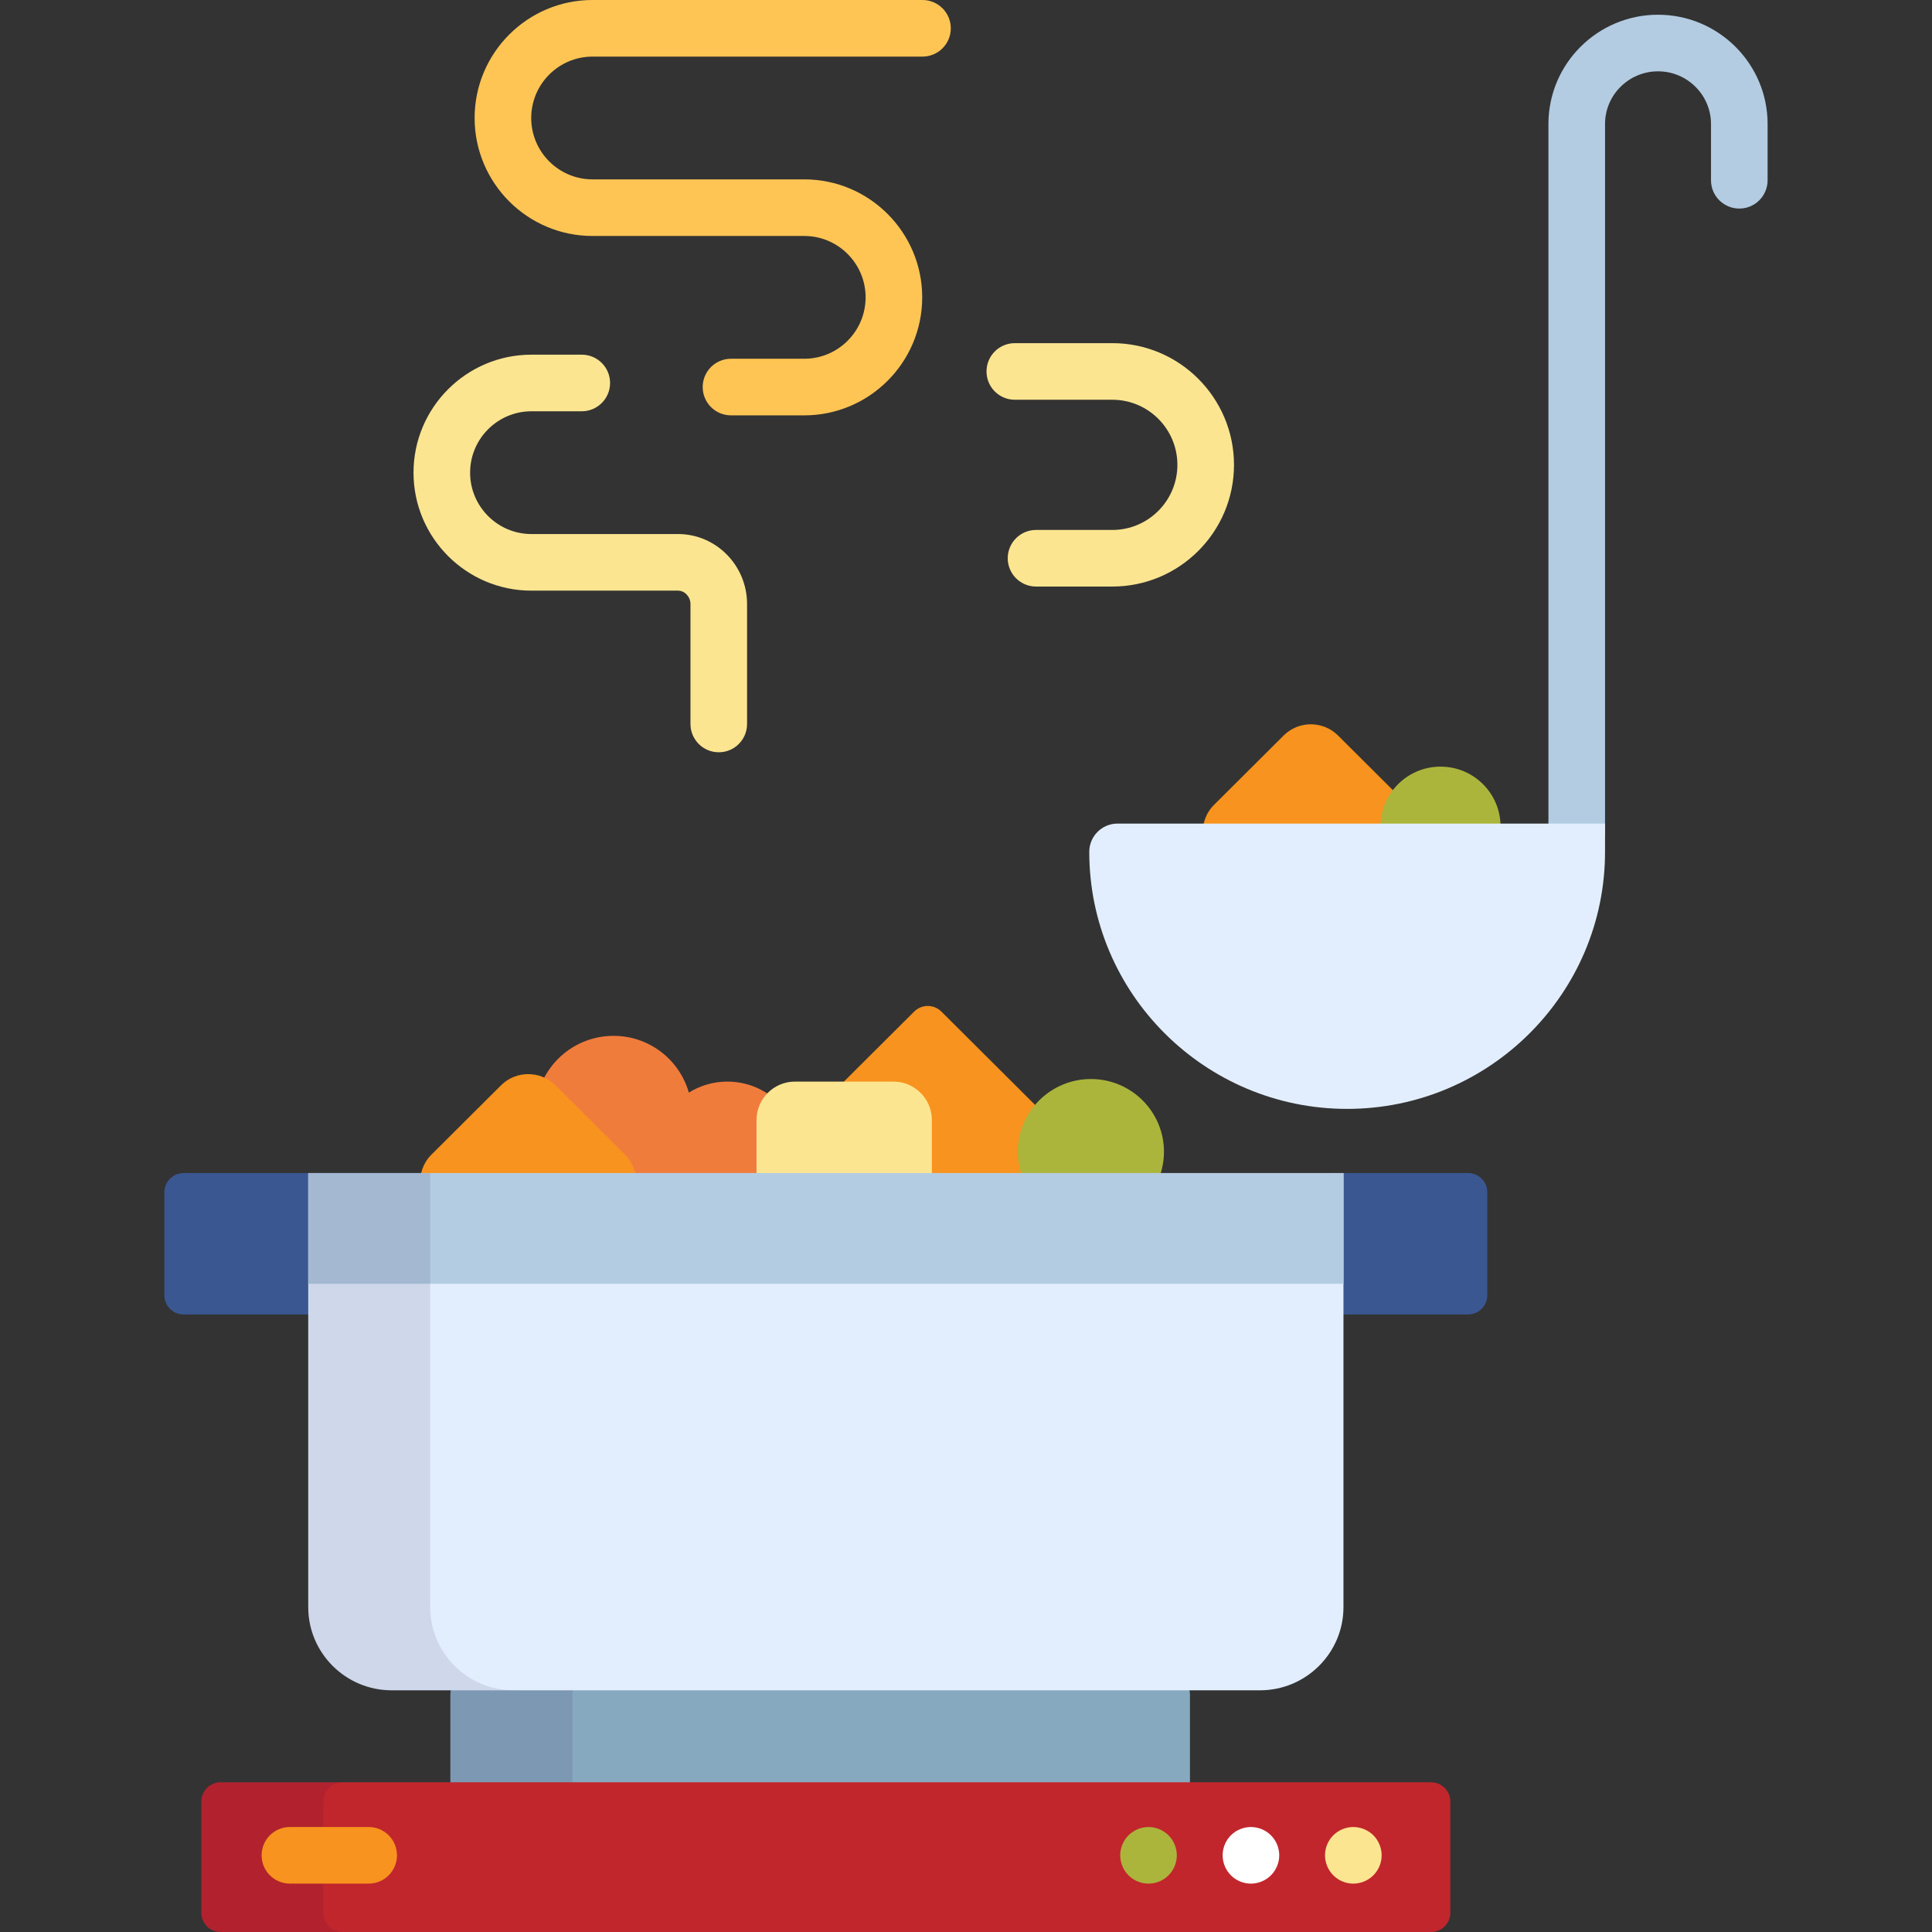 <?xml version="1.0" encoding="iso-8859-1"?>
<!-- Generator: Adobe Illustrator 19.0.0, SVG Export Plug-In . SVG Version: 6.00 Build 0)  -->
<svg version="1.1" id="Capa_1" xmlns="http://www.w3.org/2000/svg" xmlns:xlink="http://www.w3.org/1999/xlink" x="0px" y="0px"
	 viewBox="0 0 512 512" style="enable-background:new 0 0 512 512;" xml:space="preserve">
<rect x="0" y="0" width="512" height="512" fill="#333333" stroke="none"/>
<path style="fill:#F7931E;" d="M375.967,221.388c0.262-2.896-0.711-5.885-2.923-8.089l-18.466-18.396
	c-3.956-3.941-10.431-3.941-14.387,0l-18.466,18.396c-2.213,2.205-3.186,5.193-2.924,8.089H375.967z"/>
<path style="fill:#ABB53C;" d="M397.462,221.388c0.118-0.779,0.199-1.57,0.199-2.381c0-8.749-7.121-15.842-15.901-15.842
	c-8.782,0-15.902,7.093-15.902,15.842c0,0.812,0.081,1.603,0.199,2.381H397.462z"/>
<path style="fill:#B3CCE2;" d="M439.391,3.903c-16.014,0-29.041,12.992-29.041,28.961v188.524h15V32.864
	c0-7.698,6.299-13.961,14.041-13.961c7.743,0,14.042,6.263,14.042,13.961v14.907c0,4.142,3.357,7.5,7.5,7.5s7.5-3.358,7.5-7.5
	V32.864C468.433,16.895,455.404,3.903,439.391,3.903z"/>
<path style="fill:#FFC554;" d="M244.471,0h-87.45c-17.227,0-31.243,14.027-31.243,31.268s14.016,31.267,31.243,31.267h31.302h3.239
	h21.586c8.958,0,16.246,7.298,16.246,16.269s-7.288,16.269-16.246,16.269H193.72c-4.143,0-7.5,3.358-7.5,7.5s3.357,7.5,7.5,7.5
	h19.428c17.229,0,31.246-14.027,31.246-31.269s-14.017-31.269-31.246-31.269h-21.586h-3.239H157.02
	c-8.956,0-16.243-7.297-16.243-16.267S148.064,15,157.02,15h87.45c4.143,0,7.5-3.358,7.5-7.5S248.613,0,244.471,0z"/>
<g>
	<path style="fill:#FCE591;" d="M179.686,141.528h-4.315h-6.477h-28.062c-8.959,0-16.247-7.298-16.247-16.268
		s7.288-16.267,16.247-16.267h13.346c4.143,0,7.5-3.358,7.5-7.5s-3.357-7.5-7.5-7.5h-13.346c-17.229,0-31.247,14.026-31.247,31.267
		s14.018,31.268,31.247,31.268h28.062h6.477h4.315c1.785,0,3.294,1.622,3.294,3.542v31.791c0,4.142,3.357,7.5,7.5,7.5
		s7.5-3.358,7.5-7.5V160.07C197.98,149.846,189.773,141.528,179.686,141.528z"/>
	<path style="fill:#FCE591;" d="M294.794,155.442H274.56c-4.142,0-7.5-3.358-7.5-7.5s3.358-7.5,7.5-7.5h20.233
		c9.499,0,17.228-7.739,17.228-17.252s-7.729-17.251-17.228-17.251h-25.856c-4.143,0-7.5-3.358-7.5-7.5s3.357-7.5,7.5-7.5h25.856
		c17.771,0,32.228,14.468,32.228,32.251C327.022,140.974,312.565,155.442,294.794,155.442z"/>
</g>
<path style="fill:#86A9BF;" d="M315.349,474.297c0,2.792-2.285,5.076-5.078,5.076H124.434c-2.793,0-5.078-2.284-5.078-5.076v-25.222
	c0-2.792,2.285-5.075,5.078-5.075h185.837c2.793,0,5.078,2.284,5.078,5.075V474.297z"/>
<g style="opacity:0.1;">
	<path style="fill:#1B003F;" d="M151.701,474.297v-25.222c0-2.792,2.285-5.075,5.078-5.075h-32.346
		c-2.793,0-5.078,2.284-5.078,5.075v25.222c0,2.792,2.285,5.076,5.078,5.076h32.346
		C153.986,479.373,151.701,477.089,151.701,474.297z"/>
</g>
<path style="fill:#C1262C;" d="M384.352,506.925c0,2.791-2.285,5.075-5.078,5.075H58.443c-2.793,0-5.078-2.284-5.078-5.075v-29.522
	c0-2.792,2.285-5.076,5.078-5.076h320.83c2.793,0,5.078,2.284,5.078,5.076v29.522H384.352z"/>
<g style="opacity:0.1;">
	<path style="fill:#1B003F;" d="M85.685,506.925v-29.522c0-2.792,2.285-5.076,5.078-5.076h-32.32c-2.793,0-5.078,2.284-5.078,5.076
		v29.522c0,2.791,2.285,5.075,5.078,5.075h32.319C87.97,512,85.685,509.716,85.685,506.925z"/>
</g>
<path style="fill:#F07C3C;" d="M154.082,314h56.227c1.143-2.46,1.798-5.19,1.798-8.08c0-10.651-8.667-19.286-19.358-19.286
	c-3.75,0-7.236,1.079-10.201,2.917c-2.461-8.675-10.448-15.04-19.944-15.04c-11.454,0-20.742,9.251-20.742,20.664
	C141.86,303.558,146.881,310.759,154.082,314z"/>
<g>
	<path style="fill:#F7931E;" d="M244.42,314h51.154l-46.106-45.93c-1.978-1.971-5.215-1.971-7.192,0l-18.384,18.314
		c-1.978,1.971-1.978,5.195,0,7.166L244.42,314z"/>
	<path style="fill:#F7931E;" d="M168.57,314c0.232-2.867-0.739-5.815-2.929-7.996l-18.466-18.396c-3.956-3.941-10.43-3.941-14.387,0
		l-18.467,18.396c-2.19,2.181-3.162,5.129-2.928,7.996H168.57z"/>
</g>
<path style="fill:#FCE591;" d="M246.951,314v-17.214c0-5.583-4.57-10.151-10.156-10.151l-26.148,0.001
	c-5.586,0-10.156,4.568-10.156,10.151V314H246.951z"/>
<path style="fill:#ABB53C;" d="M306.334,314c1.351-2.631,2.129-5.604,2.129-8.763c0-10.65-8.667-19.285-19.359-19.285
	c-10.689,0-19.358,8.635-19.358,19.285c0,3.159,0.777,6.131,2.129,8.763H306.334z"/>
<g>
	<path style="fill:#3A5792;" d="M84.655,310.879h-36.01c-2.793,0-5.078,2.284-5.078,5.075v27.318c0,2.792,2.285,5.075,5.078,5.075
		h36.01V310.879z"/>
	<path style="fill:#3A5792;" d="M389.072,310.879H353v37.469h36.072c2.793,0,5.078-2.284,5.078-5.075v-27.318
		C394.15,313.163,391.865,310.879,389.072,310.879z"/>
</g>
<path style="fill:#E2EEFD;" d="M81.687,310.879v115.03c0,12.153,9.925,22.041,22.123,22.041h230.097
	c12.198,0,22.125-9.888,22.125-22.041v-115.03H81.687z"/>
<rect x="81.69" y="310.88" style="fill:#B3CCE2;" width="274.35" height="29.335"/>
<g style="opacity:0.1;">
	<path style="fill:#1B003F;" d="M114.002,425.91V310.88H81.687v115.03c0,12.153,9.925,22.041,22.123,22.041h32.315
		C123.926,447.951,114.002,438.063,114.002,425.91z"/>
</g>
<path style="fill:#F7931E;" d="M97.704,499.177H76.829c-4.143,0-7.5-3.358-7.5-7.5s3.357-7.5,7.5-7.5h20.875
	c4.143,0,7.5,3.358,7.5,7.5S101.847,499.177,97.704,499.177z"/>
<path style="fill:#ABB53C;" d="M304.37,499.18c-1.98,0-3.91-0.8-5.31-2.2c-1.39-1.4-2.19-3.33-2.19-5.3c0-1.98,0.8-3.91,2.19-5.3
	c1.4-1.4,3.33-2.2,5.31-2.2s3.91,0.8,5.3,2.2c1.399,1.39,2.2,3.33,2.2,5.3s-0.801,3.9-2.2,5.3
	C308.28,498.38,306.34,499.18,304.37,499.18z"/>
<path style="fill:#FFFFFF;" d="M331.51,499.18c-1.979,0-3.91-0.8-5.31-2.2c-1.391-1.4-2.19-3.33-2.19-5.3c0-1.98,0.8-3.91,2.19-5.31
	c1.399-1.39,3.33-2.19,5.31-2.19c1.97,0,3.9,0.8,5.3,2.19c1.4,1.4,2.2,3.33,2.2,5.31c0,1.97-0.8,3.9-2.2,5.3
	C335.41,498.38,333.479,499.18,331.51,499.18z"/>
<path style="fill:#FCE591;" d="M358.64,499.18c-1.97,0-3.899-0.8-5.3-2.2c-1.39-1.4-2.2-3.33-2.2-5.3c0-1.98,0.8-3.91,2.2-5.31
	c1.39-1.39,3.33-2.19,5.3-2.19c1.98,0,3.91,0.8,5.311,2.19c1.399,1.4,2.199,3.34,2.199,5.31s-0.8,3.9-2.199,5.3
	C362.55,498.38,360.62,499.18,358.64,499.18z"/>
<path style="fill:#E2EEFD;" d="M425.35,218.256H296.166c-4.143,0-7.5,3.358-7.5,7.5c0,37.557,30.657,68.112,68.341,68.112
	c37.685,0,68.343-30.555,68.343-68.112C425.35,224.888,425.35,218.256,425.35,218.256z"/>
</svg>
